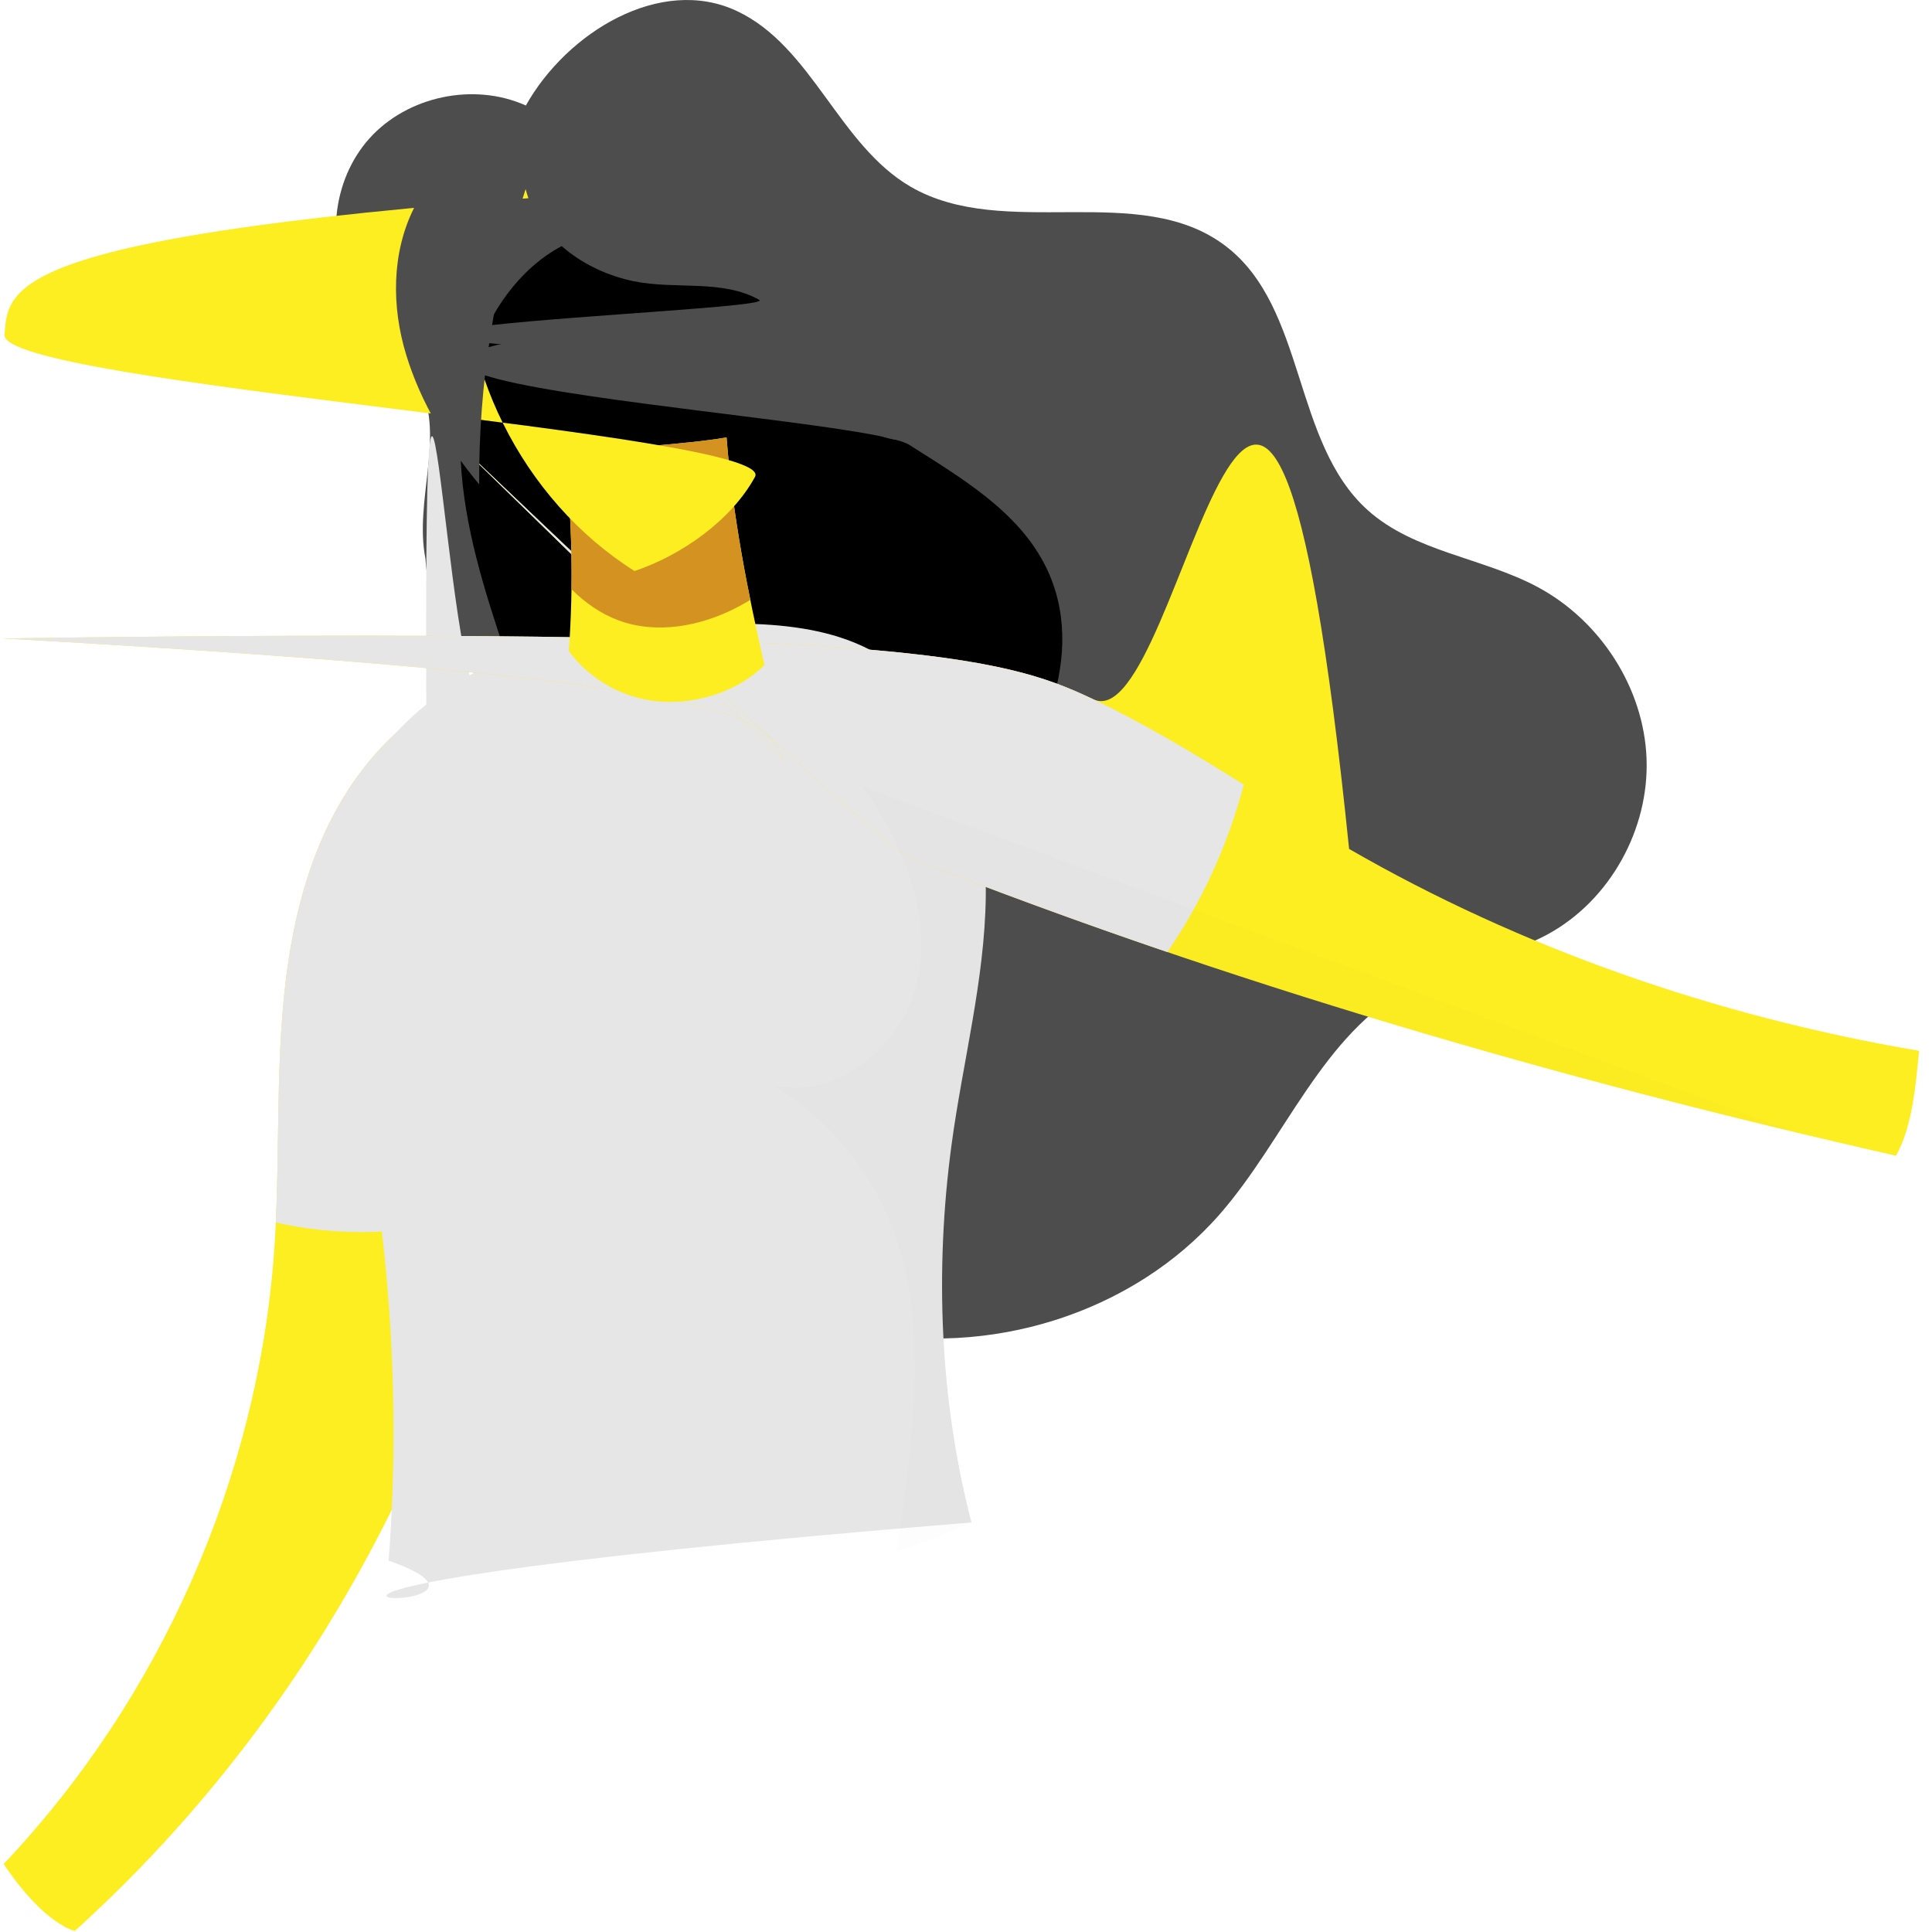 <svg width="40" height="40" viewBox="0 0 98 98" fill="none" xmlns="http://www.w3.org/2000/svg">
<circle cx="42" cy="45" r="" fill="#C4C4C4"/>
<path d="M28.89 37.112C24.929 36.116 21.827 32.389 21.579 28.332C21.01 25.39 22.547 22.27 21.331 19.584C20.549 17.859 18.92 16.66 17.951 15.031C16.481 12.557 16.819 9.152 18.748 7.012C20.677 4.872 24.043 4.167 26.674 5.352C28.755 1.636 33.504 -1.257 37.371 0.556C41.199 2.351 42.536 7.347 46.191 9.471C50.952 12.238 57.796 9.143 62.171 12.481C66.27 15.608 65.542 22.423 69.371 25.872C71.728 27.995 75.201 28.279 78 29.779C81.171 31.479 83.378 34.882 83.52 38.462C83.662 42.043 81.682 45.654 78.527 47.381C76.339 48.58 73.747 48.88 71.546 50.055C67.062 52.45 65.2 57.79 61.857 61.607C57.434 66.657 50.113 68.89 43.532 67.48C36.952 66.069 31.3 61.19 28.667 55.026C26.037 48.864 25.991 43.156 28.89 37.112Z" fill="#4D4D4D"/>
<path d="M39.997 15.765C.743 18.797 43.477 20.882 46.12 22.563C48.764 24.244 51.644 25.931 53.039 28.727C55.234 33.129 52.844 38.513 49.478 42.112C46.303 45.506 41.732 48.18 37.154 47.313C34.005 46.717 31.349 44.511 29.542 41.877C27.734 39.243 26.663 36.19 25.648 33.164C24.576 29.968 23.534 26.708 23.37 23.34C23.274 19.971 24.164 16.43 26.508 13.997C28.228 12.21 30.523 11.317 32.917 11.987C35.31 12.658 38.197 14.058 39.997 15.765Z" fill="black"/>
<path d="M25.573 34.213C21.851 35.035 18.791 37.851 16.992 41.194C15.193 44.538 14.521 48.371 14.274 52.155C14.026 55.939 14.178 59.742 13.902 63.524C13.061 75.014 8.13 86.167 0.187 94.549C0.972 95.742 2.423 97.525 3.792 97.948C14.852 87.957 22.351 74.658 25.749 60.185C26.733 55.991 25.953 51.962 24.061 48.087C23.194 46.311 21.907 44.664 21.667 42.703C21.292 39.656 23.148 36.114 25.573 34.213Z" fill="#FCEE21"/>
<path d="M21.664 42.705C21.348 .114 22.62 37.168 24.523 35.175C24.346 35.009 24.163 34.851 23.973 34.701C20.977 35.876 18.525 38.342 16.991 41.193C15.192 44.537 14.52 48.37 14.272 52.154C14.058 55.434 14.142 58.728 13.989 62.01C16.885 62.665 19.933 62.666 22.819 61.965C24.019 61.673 25.028 60.809 25.866 59.629C26.658 55.634 25.867 51.79 24.058 48.087C23.192 46.312 21.904 44.665 21.664 42.705Z" fill="#E6E6E6"/>
<path d="M33.414 31.749C29.967 31.911 26.498 32.686 23.523 34.425C20.549 36.163 18.104 38.933 17.179 42.24C16.064 46.231 17.209 50.451 18.067 54.506C19.777 62.594 20.334 70.921 19.714 79.163C29.102 82.467 .172 81.233 49.279 77.225C47.663 71.053 47.413 64.388 48.267 58.066C48.833 53.869 49.945 49.727 50.003 45.493C50.061 41.258 48.877 36.742 45.647 33.983C42.457 31.26 37.612 31.552 33.414 31.749Z" fill="#E6E6E6"/>
<path d="M.152 32.383C45.461 31.768 50.847 33.27 55.453 35.469C60.059 37.669 64.085 .55 68.433 43.061C77.04 48.03 86.957 51.544 97.345 53.303C97.177 54.952 97.025 57.112 96.173 58.622C79.038 54.746 62.167 49.82 46.199 43.52C43.574 42.485 .927 .782 39.786 38.628C38.645 36.474 39.123 34.573 .152 32.383Z" fill="#FCEE21"/>
<path d="M63.089 39.799C60.622 38.263 58.136 36.751 55.453 35.469C50.847 33.27 45.462 31.768 .152 32.383C39.122 34.573 38.645 36.474 39.786 38.629C.927 .783 43.573 42.485 46.199 43.521C50.476 45.208 54.819 46.796 59.213 48.293C60.983 45.712 62.3 42.822 63.089 39.799Z" fill="#E6E6E6"/>
<path d="M28.662 23.1C29.026 26.399 29.09 29.721 28.854 33.027C29.885 34.429 31.608 35.474 33.563 35.591C35.518 35.709 37.518 34.996 38.776 33.733C37.904 29.936 37.148 26.048 36.855 22.189C34.588 22.577 30.928 22.712 28.662 23.1Z" fill="#FCEE21"/>
<path d="M38.059 30.43C37.506 27.698 37.063 24.936 36.854 22.19C34.588 22.577 30.928 22.713 28.662 23.1C28.91 25.356 29.019 27.623 28.987 29.889C29.675 30.567 30.456 31.125 31.368 31.465C33.302 32.185 35.516 31.772 37.349 30.828C37.591 30.704 37.826 30.57 38.059 30.43Z" fill="#D49320"/>
<path d="M23.598 11.704C23.018 18.429 26.46 25.347 32.186 28.966C34.573 28.166 37.095 26.391 38.298 24.188C39.501 21.987 .033 19.477 .229 16.979C.438 14.307 .22 11.437 38.629 9.275C36.922 6.952 33.777 5.869 30.929 6.372C28.082 6.876 23.844 8.837 23.598 11.704Z" fill="#FCEE21"/>
<path d="M24.307 24.573C24.275 19.496 25.075 14.415 26.663 9.59C27.287 12.058 29.647 13.755 32.153 14.267C34.27 14.7 36.63 14.154 38.512 15.21C39.659 15.854 .426 16.997 41.088 18.13C41.75 19.263 42.373 20.457 43.362 21.323C44.35 22.19 45.825 22.661 47.01 22.087C46.329 18.745 44.872 15.28 43.393 12.205C41.913 9.128 39.545 6.339 36.371 5.054C33.196 3.768 29.172 4.285 26.894 6.834C24.331 6.789 22.145 8.269 21.001 10.551C19.857 12.833 19.859 15.569 20.607 18.008C21.354 20.447 22.678 22.604 24.307 24.573Z" fill="#4D4D4D"/>
<g opacity="0.1">
<path opacity="0.1" d="M43.77 39.916C45.754 42.711 47.215 46.142 46.583 49.505C45.952 52.869 42.58 55.835 39.233 55.051C43.121 57.462 45.571 61.288 46.173 65.806C46.744 70.098 46.104 74.442 45.49 78.722C46.727 78.279 48.023 77.779 49.28 77.225C47.664 71.053 47.414 64.388 48.268 58.066C48.834 53.869 49.947 49.726 50.004 45.492C50.006 45.325 50.006 45.156 50.004 44.989C50.32 45.107 50.634 45.226 50.951 45.345C51.068 45.389 51.184 45.432 51.302 45.475C51.726 45.634 52.151 45.791 52.575 45.947C52.668 45.98 52.76 46.014 52.852 46.047C53.307 46.214 53.761 46.378 54.216 46.543C54.283 46.567 54.349 46.59 54.417 46.615C54.902 46.789 55.388 46.963 55.874 47.135C55.914 47.148 55.954 47.163 55.994 47.177C56.51 47.36 57.026 47.54 57.544 47.719C57.56 47.724 57.575 47.73 57.591 47.735C68.467 51.507 79.674 54.705 91.028 57.424C75.275 51.587 59.522 45.751 43.77 39.916Z" fill="black"/>
</g>
</svg>
